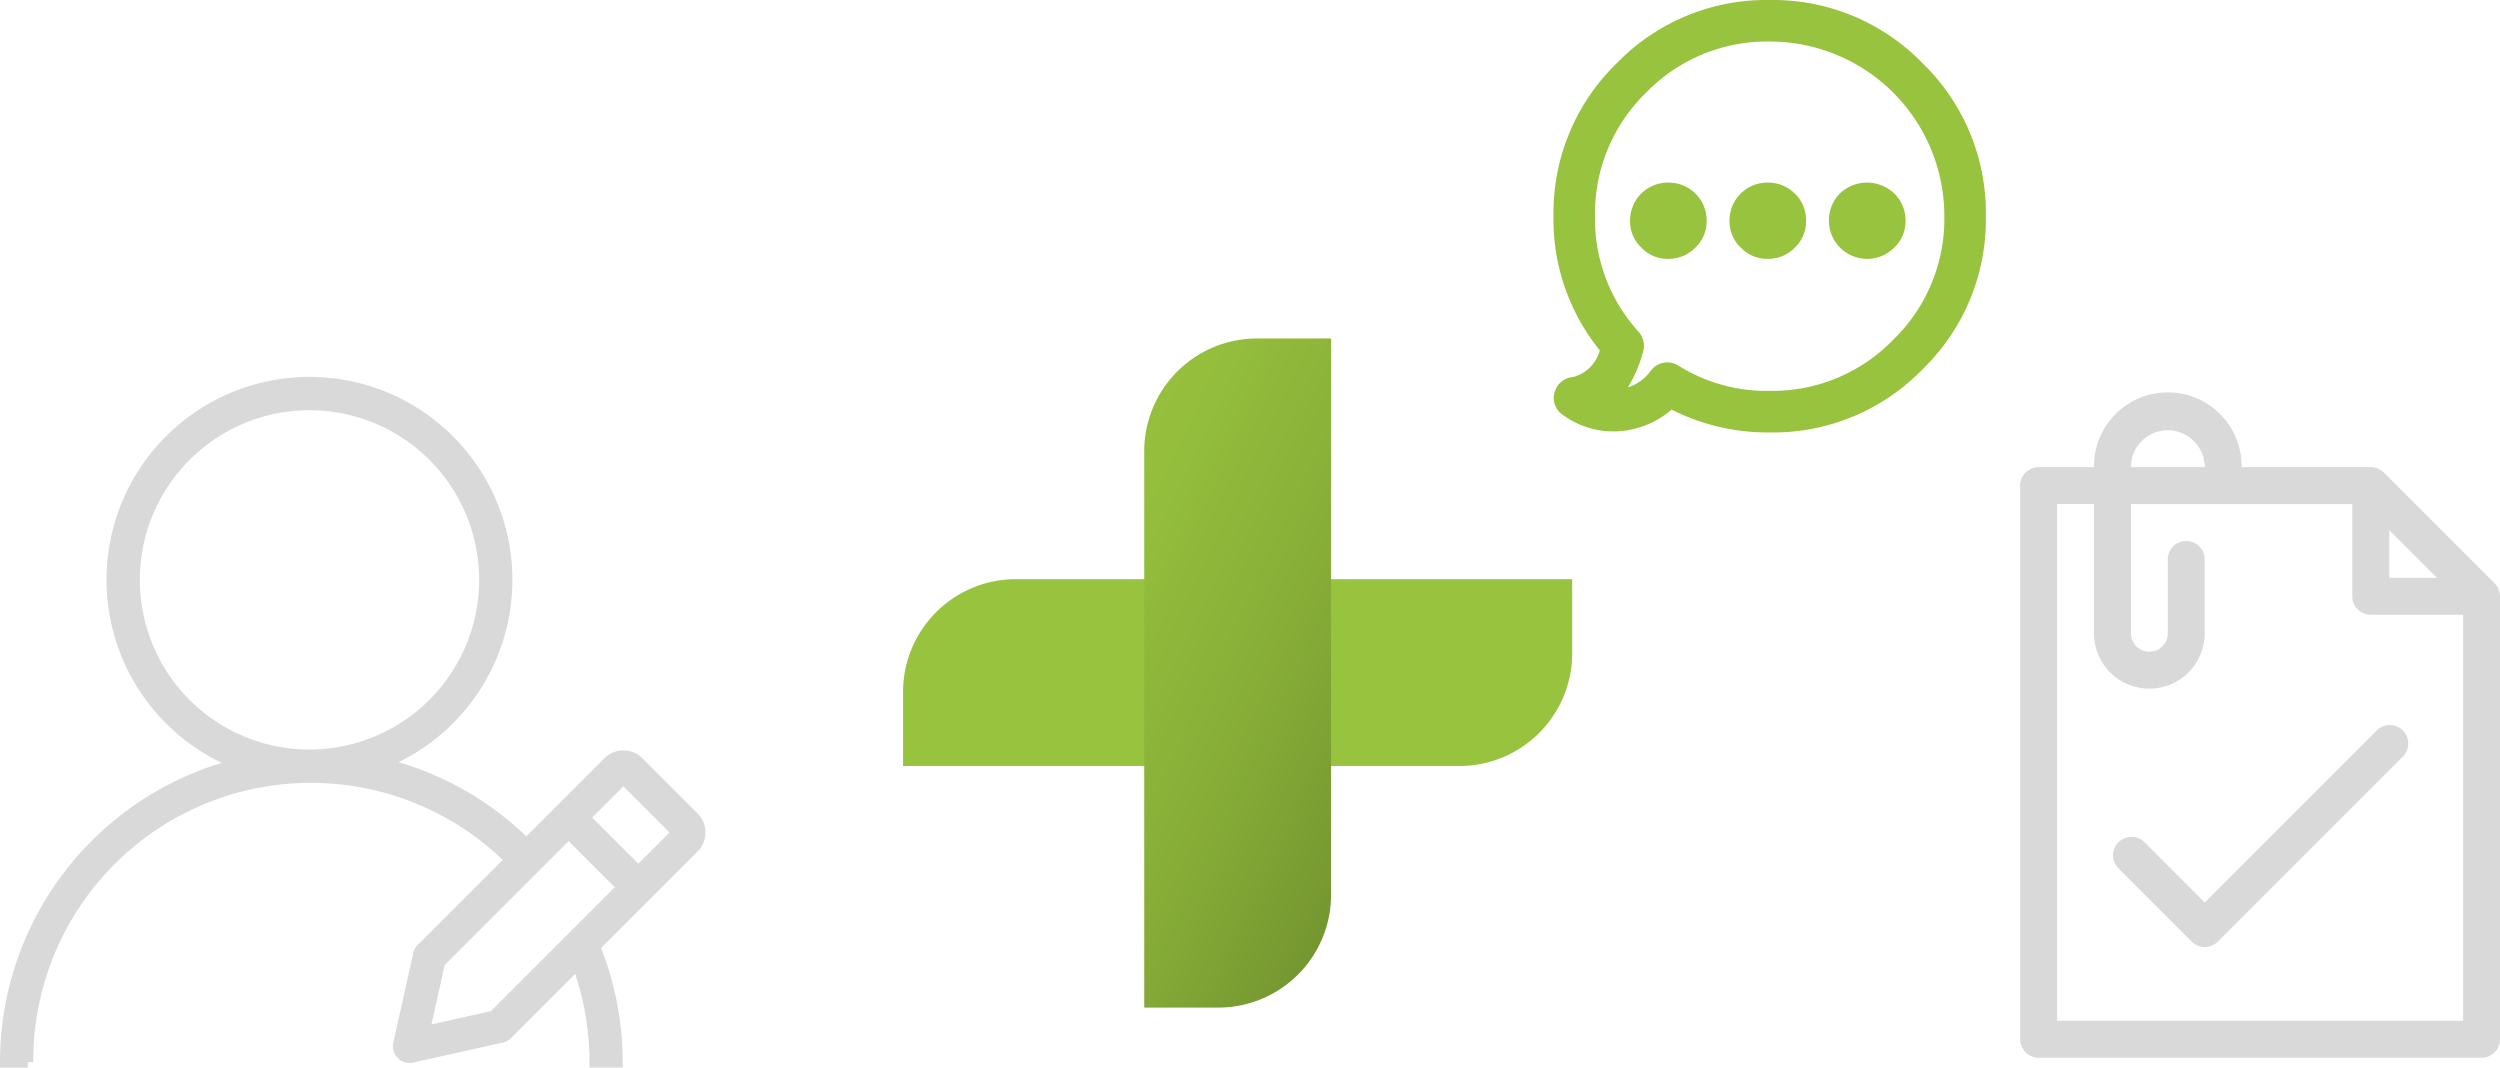 <svg xmlns="http://www.w3.org/2000/svg" xmlns:xlink="http://www.w3.org/1999/xlink" width="228.811" height="97.709" viewBox="0 0 228.811 97.709"><defs><style>.a{fill:#98c33e;}.b{fill:url(#a);}.c,.d{fill:#d9d9d9;}.d{stroke:#d9d9d9;}</style><linearGradient id="a" x1="0.089" y1="-0.196" x2="0.966" y2="1.292" gradientUnits="objectBoundingBox"><stop offset="0" stop-color="#98c33e"/><stop offset="0.228" stop-color="#93bd3c"/><stop offset="0.533" stop-color="#86ac37"/><stop offset="0.88" stop-color="#70902e"/><stop offset="1" stop-color="#67852b"/></linearGradient></defs><g transform="translate(-360.607 -51)"><path class="a" d="M148.515,158.9H97.6v-6.772A10.321,10.321,0,0,1,107.925,141.8H158.84v6.772A10.321,10.321,0,0,1,148.515,158.9Z" transform="translate(345.66 -37.791)"/><path class="b" d="M150.4,150.34V99.425A10.321,10.321,0,0,1,160.725,89.1H167.5v50.915a10.321,10.321,0,0,1-10.325,10.325Z" transform="translate(314.932 -7.121)"/><g transform="translate(483 36.318)"><path class="a" d="M56.182,39.064c-.034.034-.065.066-.1.1a3.478,3.478,0,0,0-.951,2.442,3.5,3.5,0,0,0,5.93,2.505c.015-.015.031-.032.048-.047A3.3,3.3,0,0,0,62.143,41.6a3.391,3.391,0,0,0-1.031-2.489.49.49,0,0,1-.048-.047,3.608,3.608,0,0,0-4.883,0Z" transform="translate(-10.134 -6.718)"/><path class="a" d="M39.578,14.682a19.078,19.078,0,0,0-14,5.787,19.086,19.086,0,0,0-5.788,14,19.015,19.015,0,0,0,4.234,12.275A3.416,3.416,0,0,1,21.6,49.187a1.9,1.9,0,0,0-1.1.444,1.836,1.836,0,0,0-.618.984,1.864,1.864,0,0,0,.063,1.174,1.891,1.891,0,0,0,.745.9,7.807,7.807,0,0,0,6.567,1.221A8.02,8.02,0,0,0,30.6,52.168a19.45,19.45,0,0,0,8.975,2.094,19.074,19.074,0,0,0,14-5.788,19.078,19.078,0,0,0,5.787-14,19.083,19.083,0,0,0-5.787-14A19.076,19.076,0,0,0,39.578,14.682ZM50.883,45.777a15.4,15.4,0,0,1-11.306,4.679,15.221,15.221,0,0,1-8.341-2.3,1.866,1.866,0,0,0-1.382-.27,1.838,1.838,0,0,0-1.173.745A4.148,4.148,0,0,1,26.6,50.138a12.486,12.486,0,0,0,1.4-3.3,1.829,1.829,0,0,0,.016-.937,1.892,1.892,0,0,0-.428-.84,15.374,15.374,0,0,1-4-10.593,15.405,15.405,0,0,1,4.68-11.307,15.4,15.4,0,0,1,11.307-4.677A15.97,15.97,0,0,1,55.561,34.47,15.4,15.4,0,0,1,50.883,45.777Z" transform="translate(0 0)"/><path class="a" d="M48.3,39.064a3.472,3.472,0,0,0-2.442-.952A3.463,3.463,0,0,0,42.374,41.6a3.3,3.3,0,0,0,.984,2.411c.031.033.063.064.1.095a3.3,3.3,0,0,0,2.41.984,3.382,3.382,0,0,0,2.442-.984l.048-.047A3.3,3.3,0,0,0,49.384,41.6a3.389,3.389,0,0,0-1.031-2.489A.278.278,0,0,1,48.3,39.064Z" transform="translate(-6.476 -6.717)"/><path class="a" d="M35.545,39.064a3.473,3.473,0,0,0-2.442-.952A3.463,3.463,0,0,0,29.615,41.6a3.293,3.293,0,0,0,.984,2.411,1.322,1.322,0,0,0,.095.095,3.3,3.3,0,0,0,2.41.984,3.382,3.382,0,0,0,2.442-.984l.047-.047A3.305,3.305,0,0,0,36.624,41.6a3.392,3.392,0,0,0-1.031-2.489A.377.377,0,0,1,35.545,39.064Z" transform="translate(-2.818 -6.717)"/></g><g transform="translate(528 82)"><path class="c" d="M61.322,23.042a1.682,1.682,0,0,0-.4-.657L50.79,12.253a1.724,1.724,0,0,0-1.2-.5H37.77a6.757,6.757,0,1,0-13.513,0H19.189A1.689,1.689,0,0,0,17.5,13.446V64.12a1.689,1.689,0,0,0,1.689,1.689h40.54a1.689,1.689,0,0,0,1.689-1.689V23.581a1.633,1.633,0,0,0-.1-.539ZM51.283,17.524l4.368,4.367H51.283ZM31.013,8.378a3.382,3.382,0,0,1,3.378,3.378H27.635A3.382,3.382,0,0,1,31.013,8.378ZM58.04,62.431H20.878v-47.3h3.378V26.959a5.067,5.067,0,1,0,10.135,0V20.2a1.689,1.689,0,1,0-3.378,0v6.757a1.689,1.689,0,0,1-3.378,0V15.135H47.9v8.446a1.689,1.689,0,0,0,1.689,1.689H58.04Z"/><path class="c" d="M32.884,60.63A1.689,1.689,0,0,0,30.5,63.018l6.757,6.757a1.688,1.688,0,0,0,2.388,0L56.532,52.884A1.689,1.689,0,1,0,54.143,50.5l-15.7,15.7Z" transform="translate(-4.054 -14.595)"/></g><g transform="translate(335 59.172)"><path class="d" d="M89.673,68.02a1.947,1.947,0,0,0-.576-1.392l-5.041-5.04a1.955,1.955,0,0,0-1.392-.578h0a1.956,1.956,0,0,0-1.392.576l-7.492,7.492A27.955,27.955,0,0,0,60.588,61.7,18.074,18.074,0,1,0,47.4,61.75,28.131,28.131,0,0,0,26.107,89.037h2.046A25.906,25.906,0,0,1,72.335,70.523L64.3,78.557a1,1,0,0,0-.374.582L62.09,87.371a1.023,1.023,0,0,0,1,1.245,1.037,1.037,0,0,0,.222-.025l8.231-1.835a1.011,1.011,0,0,0,.587-.382l6.329-6.328a26.024,26.024,0,0,1,1.6,8.99H82.1a28.018,28.018,0,0,0-2.069-10.564L89.1,69.411A1.956,1.956,0,0,0,89.673,68.02ZM53.934,60.93A16.028,16.028,0,1,1,69.962,44.9,16.046,16.046,0,0,1,53.934,60.93Zm16.848,23.9-6.344,1.414L65.853,79.9l11.8-11.8,4.931,4.931ZM84.03,71.584,79.1,66.653l3.565-3.565L87.6,68.018Z"/></g></g></svg>